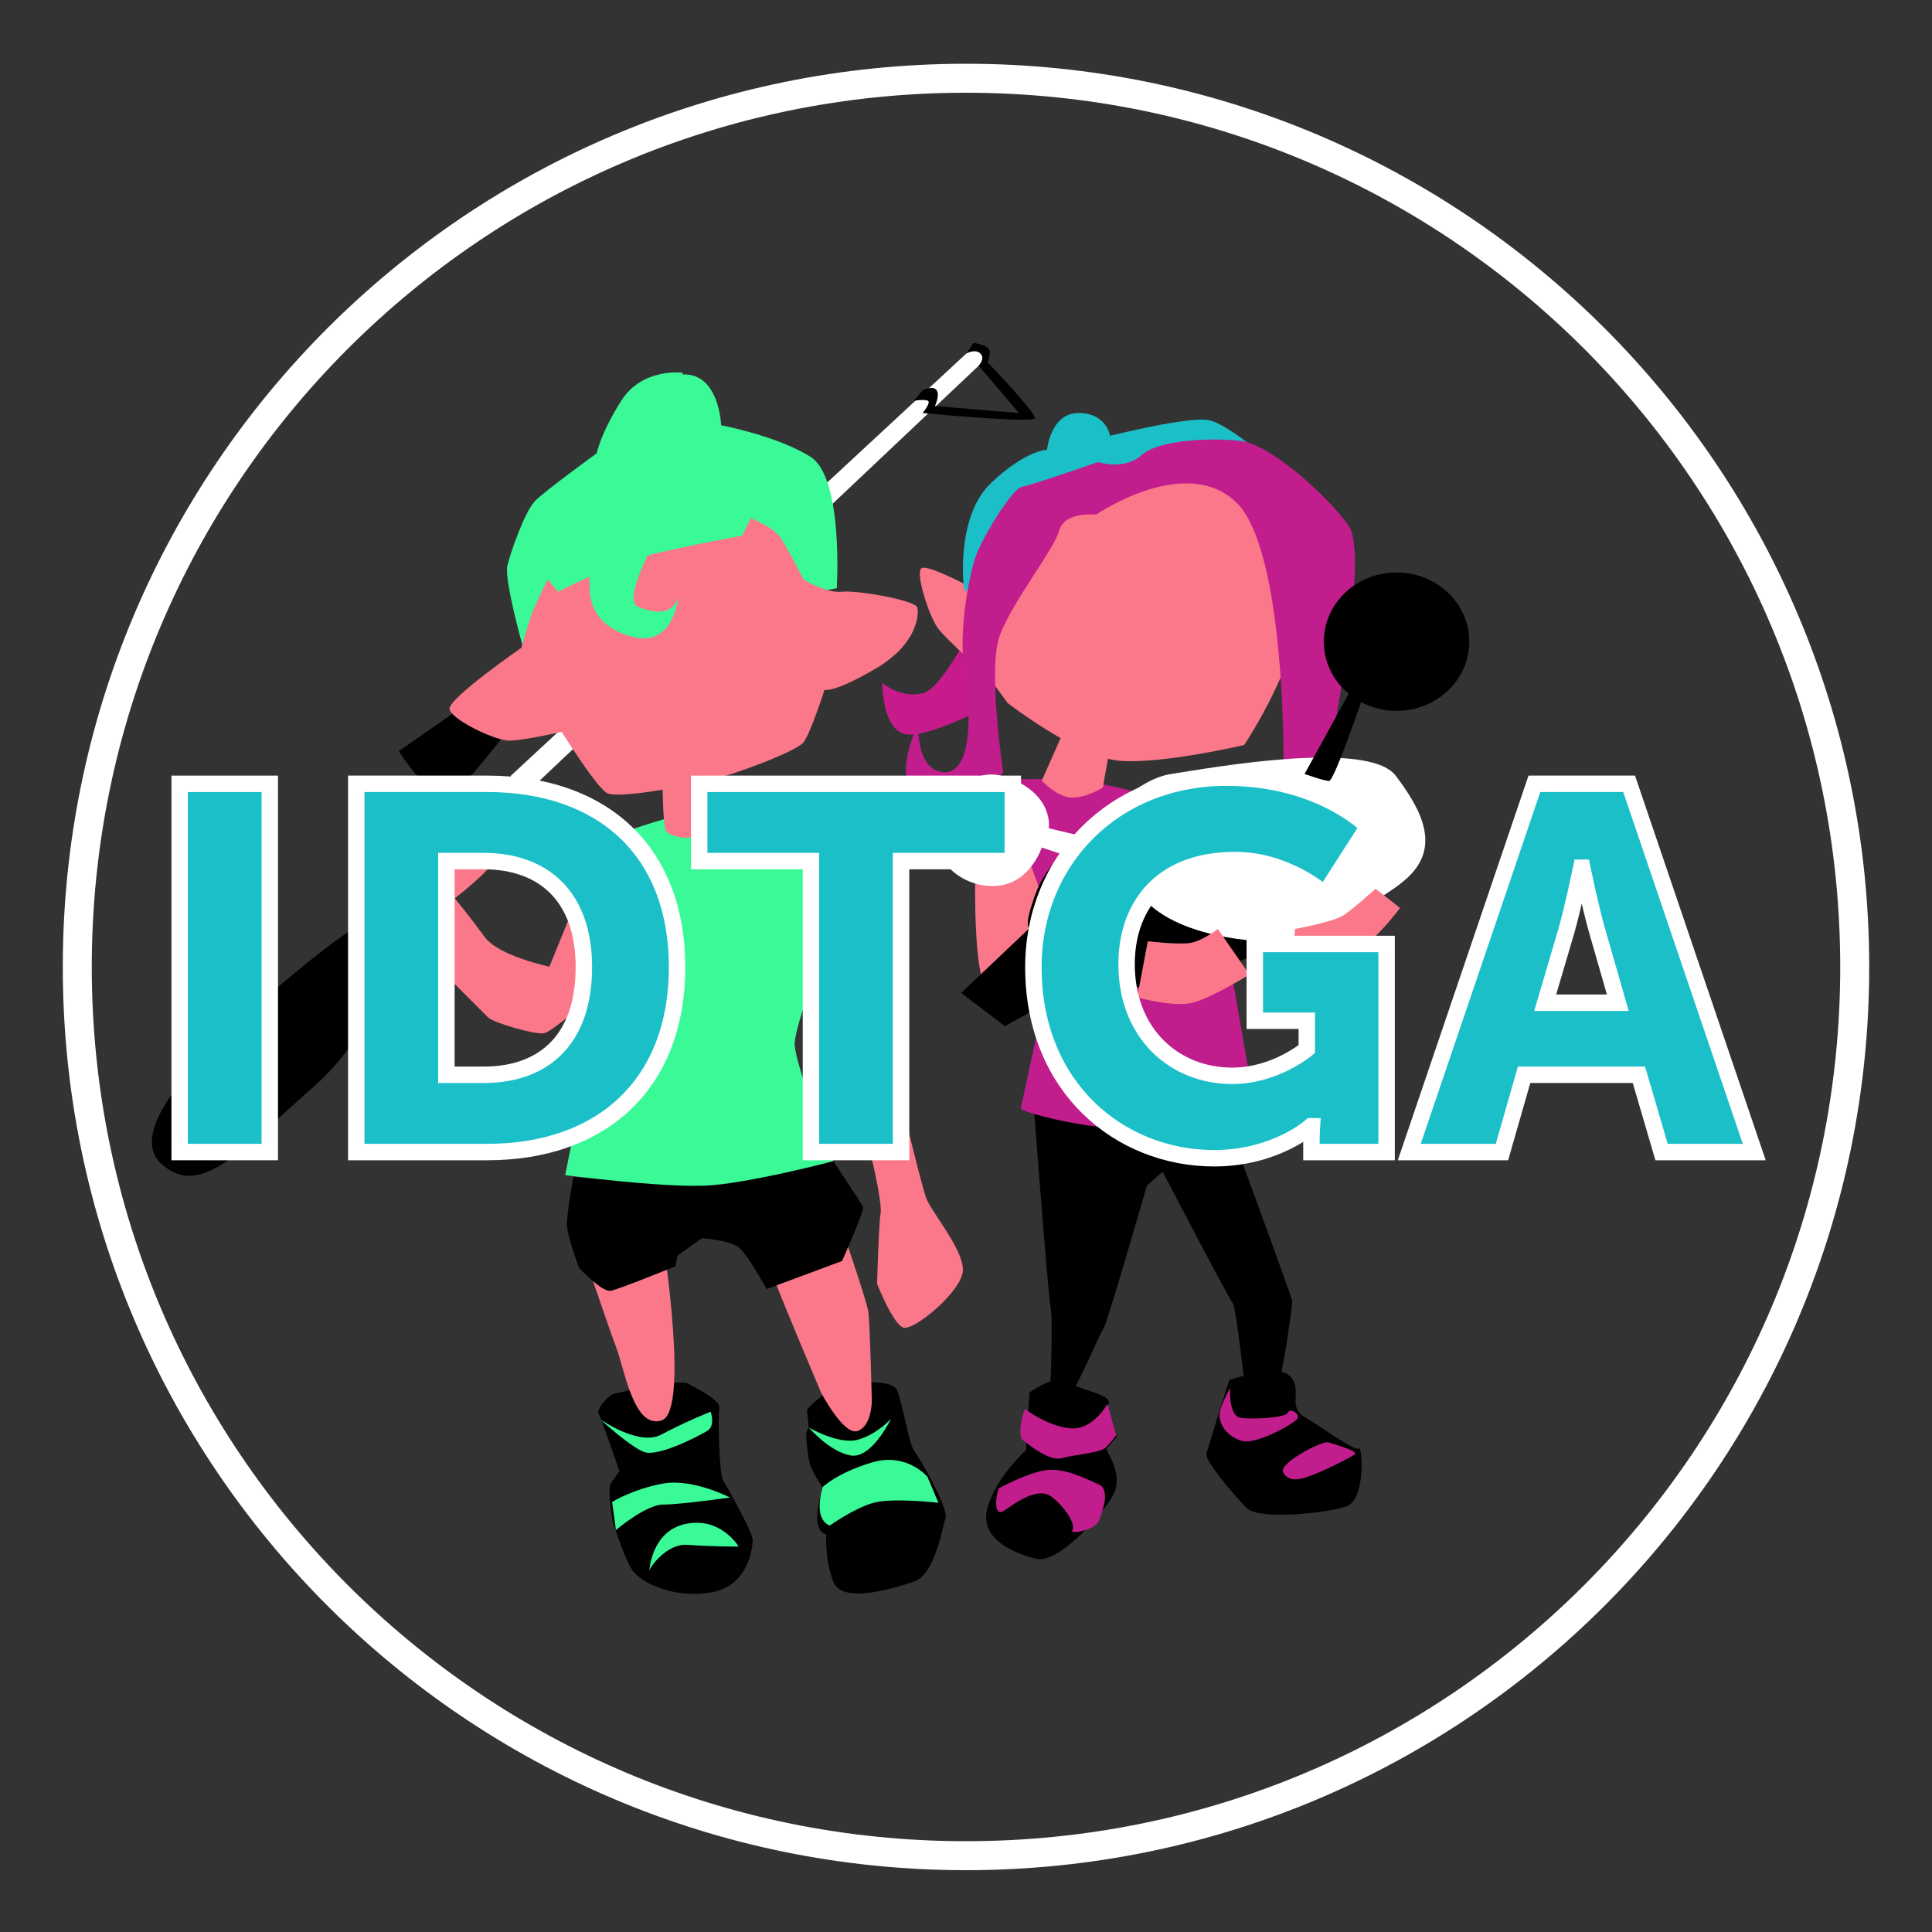 <?xml version="1.0" encoding="utf-8"?>
<svg width="1000px" height="1000px" viewbox="0 0 1000 1000" version="1.1" xmlns:xlink="http://www.w3.org/1999/xlink" xmlns="http://www.w3.org/2000/svg">
  <rect width="100%" height="100%" fill="#333333" stroke="none"/>
  <path d="M0 0L1000 0L1000 1000L0 1000L0 0L0 0L0 0L0 0L0 0Z" id="bg" fill="none" fill-rule="evenodd" stroke="none" />
  <g id="Octos" transform="translate(78 78.5)">
    <path d="M0 0L844 0L844 844L0 844L0 0L0 0L0 0L0 0L0 0Z" id="Rectangle" fill="none" fill-rule="evenodd" stroke="none" />
    <g id="Pink-Octo" transform="translate(378.689 135.274)">
      <path d="M0 16.324C0 16.324 7.708 118.345 9.068 125.147C10.428 131.948 9.068 163.235 9.068 163.235C9.068 163.235 7.255 177.745 12.696 178.652C18.136 179.558 34.461 138.75 36.274 136.936C38.087 135.122 58.945 62.574 58.945 62.574L67.107 55.319C67.107 55.319 101.568 121.519 103.381 123.334C105.194 125.147 110.636 175.024 110.636 175.024C110.636 175.024 112.449 183.186 119.704 183.186C126.959 183.186 134.214 124.24 134.214 122.426C134.214 120.612 89.778 0 89.778 0L0 16.324L0 16.324L0 16.324L0 16.324L0 16.324L0 16.324L0 16.324L0 16.324L0 16.324L0 16.324L0 16.324L0 16.324L0 16.324L0 16.324L0 16.324L0 16.324L0 16.324L0 16.324L0 16.324L0 16.324L0 16.324L0 16.324L0 16.324L0 16.324L0 16.324Z" transform="translate(77.99 337.352)" id="Shape#21" fill="#000000" fill-rule="evenodd" stroke="none" />
      <path d="M22.451 6.622C22.451 6.622 36.054 -3.353 42.401 1.183C48.749 5.716 65.98 7.53 63.258 12.971C60.537 18.412 67.792 29.294 67.792 29.294C67.792 29.294 63.258 34.735 62.352 35.643C61.444 36.549 71.419 48.338 65.98 59.221C60.538 70.103 36.959 95.495 26.078 92.775C15.196 90.054 -3.849 82.799 0.686 66.477C5.22 50.152 20.636 36.549 20.636 36.549L22.451 6.622L22.451 6.622L22.451 6.622L22.451 6.622L22.451 6.622L22.451 6.622L22.451 6.622L22.451 6.622L22.451 6.622L22.451 6.622L22.451 6.622L22.451 6.622L22.451 6.622L22.451 6.622L22.451 6.622L22.451 6.622L22.451 6.622L22.451 6.622L22.451 6.622L22.451 6.622L22.451 6.622L22.451 6.622L22.451 6.622L22.451 6.622L22.451 6.622Z" transform="translate(53.726 500.313)" id="Shape#22" fill="#000000" fill-rule="evenodd" stroke="none" />
      <path d="M11.828 4.626C11.828 4.626 37.219 -4.442 43.567 2.813C49.916 10.068 41.753 18.229 50.822 23.67C59.89 29.111 77.121 41.808 78.934 39.993C80.747 38.18 82.562 66.293 72.586 69.92C62.61 73.548 27.242 77.175 20.895 70.827C14.547 64.478 -0.87 46.342 0.038 42.714C0.944 39.087 11.828 4.626 11.828 4.626" transform="translate(167.732 495.961)" id="Shape#23" fill="#000000" fill-rule="evenodd" stroke="none" />
      <path d="M0 42.623C0 43.53 0 65.294 10.882 68.922C21.765 72.549 55.319 54.412 55.319 54.412L53.506 0C53.506 0 32.648 45.343 20.859 48.064C9.069 50.785 0 42.623 0 42.623" transform="translate(0 97.034)" id="Shape#24" fill="#C71B8B" fill-rule="evenodd" stroke="none" />
      <path d="M0 103.382C0 105.195 43.529 116.986 62.574 112.45C81.618 107.916 118.799 88.872 118.799 88.872L103.383 0L21.765 2.721L0 103.382L0 103.382L0 103.382L0 103.382L0 103.382L0 103.382L0 103.382L0 103.382L0 103.382L0 103.382L0 103.382L0 103.382L0 103.382L0 103.382L0 103.382L0 103.382L0 103.382L0 103.382L0 103.382L0 103.382L0 103.382L0 103.382L0 103.382L0 103.382L0 103.382Z" transform="translate(71.642 256.642)" id="Shape#25" fill="#C11D8D" fill-rule="evenodd" stroke="none" />
      <path d="M1.721 0.461L39.806 0L104.374 14.59L82.89 112.845L0 83.105L1.721 0.461L1.721 0.461L1.721 0.461L1.721 0.461L1.721 0.461L1.721 0.461L1.721 0.461L1.721 0.461L1.721 0.461L1.721 0.461L1.721 0.461L1.721 0.461L1.721 0.461L1.721 0.461L1.721 0.461L1.721 0.461L1.721 0.461L1.721 0.461L1.721 0.461L1.721 0.461L1.721 0.461L1.721 0.461L1.721 0.461L1.721 0.461Z" transform="translate(61.531 189.227)" id="Polygon" fill="#C11D8D" fill-rule="evenodd" stroke="none" />
      <path d="M45.419 119.275C45.419 119.275 81.693 147.388 103.458 149.201C125.223 151.015 167.845 141.04 167.845 141.04C167.845 141.04 229.058 50.807 179.181 19.974C129.304 -10.859 90.762 3.197 90.762 3.197C90.762 3.197 44.512 24.962 36.351 34.937C28.189 44.912 26.375 59.422 26.375 59.422C26.375 59.422 4.61 47.633 0.982 49.447C-2.645 51.26 4.61 73.932 9.144 80.28C13.678 86.628 35.443 105.672 35.443 105.672L45.419 119.275L45.419 119.275L45.419 119.275L45.419 119.275L45.419 119.275L45.419 119.275L45.419 119.275L45.419 119.275L45.419 119.275L45.419 119.275L45.419 119.275L45.419 119.275L45.419 119.275L45.419 119.275L45.419 119.275L45.419 119.275L45.419 119.275L45.419 119.275L45.419 119.275L45.419 119.275L45.419 119.275L45.419 119.275L45.419 119.275L45.419 119.275L45.419 119.275Z" transform="translate(19.422 30.811)" id="Shape#26" fill="#FB788A" fill-rule="evenodd" stroke="none" />
      <path d="M13.604 0L0 30.71C0 30.71 7.256 38.584 14.511 39.372C21.766 40.159 31.741 34.647 31.741 33.86C31.741 33.072 37.182 3.15 37.182 3.15L13.604 0L13.604 0L13.604 0L13.604 0L13.604 0L13.604 0L13.604 0L13.604 0L13.604 0L13.604 0L13.604 0L13.604 0L13.604 0L13.604 0L13.604 0L13.604 0L13.604 0L13.604 0L13.604 0L13.604 0L13.604 0L13.604 0L13.604 0L13.604 0L13.604 0Z" transform="translate(82.523 159.608)" id="Shape#27" fill="#FB788A" fill-rule="evenodd" stroke="none" />
      <path d="M0.036 18.137C0.036 18.137 -0.87 66.201 6.385 74.362C13.64 82.524 44.473 51.691 44.473 51.691L25.429 0L0.036 16.324L0.036 18.137L0.036 18.137L0.036 18.137L0.036 18.137L0.036 18.137L0.036 18.137L0.036 18.137L0.036 18.137L0.036 18.137L0.036 18.137L0.036 18.137L0.036 18.137L0.036 18.137L0.036 18.137L0.036 18.137L0.036 18.137L0.036 18.137L0.036 18.137L0.036 18.137L0.036 18.137L0.036 18.137L0.036 18.137L0.036 18.137L0.036 18.137L0.036 18.137Z" transform="translate(48.027 224.902)" id="Shape#28" fill="#FB788A" fill-rule="evenodd" stroke="none" />
      <path d="M0.906 92.5C0 89.779 -3.628 53.505 14.51 36.274C32.647 19.044 43.53 19.044 43.53 19.044C43.53 19.044 45.343 0 59.853 0C74.363 0 76.176 11.789 76.176 11.789C76.176 11.789 116.078 1.814 126.96 3.627C137.843 5.441 165.049 29.926 165.049 29.926C165.049 29.926 89.779 26.299 66.2 39.902C42.622 53.505 0.906 92.5 0.906 92.5" transform="translate(41.716 0)" id="Shape#29" fill="#1BBFC8" fill-rule="evenodd" stroke="none" />
      <path d="M98.441 38.873C98.441 38.873 144.691 7.133 170.99 32.525C197.289 57.917 195.475 173.088 195.475 173.088C195.475 173.088 195.475 193.946 212.705 189.412C229.935 184.877 239.003 173.088 239.003 173.088C239.003 173.088 218.147 175.809 218.147 170.368C218.147 164.926 240.818 60.638 229.029 44.314C217.24 27.991 188.22 2.599 173.711 0.785C159.202 -1.029 131.088 -0.122 122.021 8.04C112.952 16.201 99.35 11.667 99.35 11.667C99.35 11.667 65.795 23.456 60.355 24.363C54.913 25.27 40.403 49.755 36.776 58.824C33.148 67.893 26.8 98.726 30.427 120.49C34.056 142.255 34.056 173.088 19.545 172.181C5.035 171.274 6.849 147.696 5.941 148.603C5.035 149.51 -9.475 181.25 10.476 189.412C30.426 197.573 50.377 172.181 50.377 172.181C50.377 172.181 42.216 118.677 48.564 101.446C54.912 84.216 76.676 57.01 79.397 47.035C82.117 37.059 98.441 38.873 98.441 38.873" transform="translate(12.196 13.726)" id="Shape#30" fill="#C11D8D" fill-rule="evenodd" stroke="none" />
      <path d="M1.44 9.587C-0.417 13.925 -1.324 24.807 4.118 21.18C9.558 17.552 21.347 8.484 28.602 13.925C35.857 19.365 41.298 28.435 39.485 31.154C37.671 33.875 51.274 31.154 53.087 26.62C54.902 22.086 59.437 10.297 53.087 7.576C46.74 4.855 34.951 -1.492 24.976 0.321C15.001 2.134 1.44 9.587 1.44 9.587" transform="translate(58.91 546.97)" id="Shape#31" fill="#C11D8D" fill-rule="evenodd" stroke="none" />
      <path d="M2.487 2.721C1.58 3.628 -2.047 16.325 1.58 19.045C5.208 21.765 15.184 29.927 21.531 28.113C27.88 26.3 41.482 25.392 44.203 22.672C46.924 19.952 49.644 16.324 49.644 16.324L45.109 0C45.109 0 37.854 13.604 26.065 12.696C14.276 11.791 2.487 2.721 2.487 2.721" transform="translate(71.422 512.829)" id="Shape#32" fill="#C11D8D" fill-rule="evenodd" stroke="none" />
      <path d="M5.531 0C5.531 0 4.625 14.51 10.972 15.416C17.32 16.323 34.55 15.416 35.457 12.696C36.363 9.975 42.712 13.603 39.991 16.323C37.27 19.044 18.226 29.926 10.971 27.206C3.716 24.485 0.995 19.951 0.088 15.416C-0.817 10.882 5.531 0 5.531 0" transform="translate(174.481 504.668)" id="Shape#33" fill="#C11D8D" fill-rule="evenodd" stroke="none" />
      <path d="M0 14.568C0.907 9.127 20.856 -0.848 23.578 0.058C26.299 0.965 39.901 4.592 37.182 6.407C34.461 8.22 15.417 18.196 8.162 19.102C0.907 20.01 0 14.568 0 14.568" transform="translate(207.218 532.722)" id="Shape#34" fill="#C11D8D" fill-rule="evenodd" stroke="none" />
      <path d="M70.749 51.997L54.426 46.556C54.426 46.556 48.078 66.507 29.033 66.507C9.989 66.507 -5.427 49.277 1.828 34.767C9.083 20.257 17.244 2.12 39.01 11.188C60.774 20.257 58.053 36.58 58.053 36.58L77.098 41.115L87.073 31.139C87.073 31.139 103.396 11.188 121.534 8.468C139.672 5.747 223.102 -9.67 237.612 9.374C252.122 28.418 260.284 46.556 243.961 61.972C227.637 77.389 182.294 95.526 182.294 95.526C182.294 95.526 109.745 111.851 98.864 96.433C87.979 81.017 70.749 51.997 70.749 51.997" transform="translate(28.099 178.346)" id="Shape#35" fill="#FFFFFF" fill-rule="evenodd" stroke="none" />
      <path d="M0 89.779L22.672 107.009L64.388 83.431C64.388 83.431 100.662 90.686 116.078 84.337C131.495 77.989 169.583 63.48 169.583 63.48C169.583 63.48 121.52 65.294 97.941 44.436C74.362 23.578 72.548 0 72.548 0C72.548 0 46.249 18.137 38.994 37.181C31.739 56.225 35.367 56.225 35.367 56.225L0 89.779L0 89.779L0 89.779L0 89.779L0 89.779L0 89.779L0 89.779L0 89.779L0 89.779L0 89.779L0 89.779L0 89.779L0 89.779L0 89.779L0 89.779L0 89.779L0 89.779L0 89.779L0 89.779L0 89.779L0 89.779L0 89.779L0 89.779L0 89.779L0 89.779Z" transform="translate(40.809 210.392)" id="Shape#36" fill="#000000" fill-rule="evenodd" stroke="none" />
      <path d="M0 44.437C0 44.437 9.976 48.064 12.695 48.064C15.416 48.064 30.833 2.721 30.833 2.721L24.485 0L0 44.437L0 44.437L0 44.437L0 44.437L0 44.437L0 44.437L0 44.437L0 44.437L0 44.437L0 44.437L0 44.437L0 44.437L0 44.437L0 44.437L0 44.437L0 44.437L0 44.437L0 44.437L0 44.437L0 44.437L0 44.437L0 44.437L0 44.437L0 44.437L0 44.437Z" transform="translate(218.554 142.377)" id="Shape#37" fill="#000000" fill-rule="evenodd" stroke="none" />
      <path d="M0 35.821C0 16.038 16.85 0 37.635 0C58.419 0 75.27 16.038 75.27 35.821C75.27 55.604 58.419 71.642 37.635 71.642C16.85 71.641 0 55.604 0 35.821" transform="translate(228.529 82.525)" id="Shape#38" fill="#000000" fill-rule="evenodd" stroke="none" />
      <path d="M5.441 6.348L0 35.367C0 35.367 19.044 40.808 29.02 38.088C38.996 35.368 58.04 23.578 58.04 23.578L41.717 0C41.717 0 33.555 6.348 27.207 7.255C20.857 8.161 5.441 6.348 5.441 6.348" transform="translate(131.949 267.071)" id="Shape#39" fill="#FB788A" fill-rule="evenodd" stroke="none" />
      <path d="M0.906 20.858L0 38.996C0 38.996 28.112 35.368 36.274 29.927C44.435 24.485 55.318 9.976 55.318 9.976L42.622 0C42.622 0 31.74 9.976 26.299 13.603C20.858 17.231 0.906 20.858 0.906 20.858" transform="translate(212.659 246.213)" id="Shape#40" fill="#FB788A" fill-rule="evenodd" stroke="none" />
    </g>
    <g id="Green-Octo" transform="translate(0.6 99)">
      <path d="M0.376 14.343C1.283 12.529 13.072 1.647 20.327 0.739C27.582 -0.166 43.905 -1.073 46.626 3.461C49.347 7.995 52.974 31.573 55.695 35.201C58.415 38.829 73.832 65.128 72.019 70.568C70.205 76.009 66.578 99.588 55.695 103.215C44.813 106.842 18.513 115.004 13.979 103.215C9.445 91.426 10.352 78.73 10.352 78.73C10.352 78.73 6.724 78.73 5.817 72.382C4.911 66.033 8.538 54.244 8.538 54.244C8.538 54.244 2.19 46.083 1.283 39.734C0.376 33.386 -0.531 27.038 0.376 25.224L1.283 23.411L0.376 14.343L0.376 14.343L0.376 14.343L0.376 14.343L0.376 14.343L0.376 14.343L0.376 14.343L0.376 14.343L0.376 14.343L0.376 14.343L0.376 14.343L0.376 14.343L0.376 14.343L0.376 14.343L0.376 14.343L0.376 14.343L0.376 14.343L0.376 14.343L0.376 14.343L0.376 14.343L0.376 14.343L0.376 14.343L0.376 14.343L0.376 14.343L0.376 14.343Z" transform="translate(338.719 537.935)" id="Shape" fill="#000000" fill-rule="evenodd" stroke="none" />
      <path d="M7.427 5.996C7.427 5.996 40.981 -2.166 46.422 0.555C51.863 3.276 63.652 9.624 62.745 13.251C61.839 16.879 62.745 47.712 64.559 50.433C66.373 53.154 79.976 77.638 79.976 81.266C79.976 84.893 78.162 104.844 59.118 108.472C40.074 112.099 21.937 103.938 17.402 96.683C12.868 89.428 7.427 71.29 7.427 71.29C7.427 71.29 4.706 54.967 6.52 52.246C8.334 49.525 11.054 45.898 11.054 45.898C11.054 45.898 1.079 16.878 0.172 15.971C-0.735 15.065 1.986 9.624 7.427 5.996" transform="translate(231.006 538.12)" id="Shape#1" fill="#000000" fill-rule="evenodd" stroke="none" />
      <path d="M185.835 0L180.394 21.765L121.448 82.524C121.448 82.524 123.262 126.053 84.267 160.514C45.272 194.975 25.321 218.553 5.37 201.323C-14.581 184.093 26.228 145.097 43.458 128.774C60.689 112.451 99.683 79.804 108.752 77.083C117.82 74.362 117.82 68.921 117.82 68.921L185.835 0L185.835 0L185.835 0L185.835 0L185.835 0L185.835 0L185.835 0L185.835 0L185.835 0L185.835 0L185.835 0L185.835 0L185.835 0L185.835 0L185.835 0L185.835 0L185.835 0L185.835 0L185.835 0L185.835 0L185.835 0L185.835 0L185.835 0L185.835 0L185.835 0Z" transform="translate(0 223.995)" id="Shape#2" fill="#000000" fill-rule="evenodd" stroke="none" />
      <path d="M0 35.367C0 35.367 18.137 63.48 26.299 58.946C34.461 54.411 67.108 10.882 67.108 10.882L50.784 0L0 35.367L0 35.367L0 35.367L0 35.367L0 35.367L0 35.367L0 35.367L0 35.367L0 35.367L0 35.367L0 35.367L0 35.367L0 35.367L0 35.367L0 35.367L0 35.367L0 35.367L0 35.367L0 35.367L0 35.367L0 35.367L0 35.367L0 35.367L0 35.367L0 35.367Z" transform="translate(127.796 175.931)" id="Shape#3" fill="#000000" fill-rule="evenodd" stroke="none" />
      <path d="M5.441 219.762L241.225 1.209C241.225 1.209 245.759 -1.512 248.48 1.209C251.201 3.929 247.573 7.556 247.573 7.556L0 241.527L5.441 219.762" transform="translate(180.394 4.233)" id="Shape#4" fill="#FFFFFF" fill-rule="evenodd" stroke="none" />
      <path d="M17.23 67.282L44.436 176.105C44.436 176.105 48.97 196.056 48.063 200.59C47.157 205.124 46.25 236.864 46.25 236.864C46.25 236.864 54.412 257.721 59.853 259.535C65.294 261.349 90.686 240.491 90.686 229.609C90.686 218.726 74.363 199.682 71.642 192.427C68.921 185.172 49.877 108.089 48.97 93.579C48.063 79.069 48.97 58.211 46.25 48.236C43.529 38.26 30.833 14.682 18.137 6.52C5.441 -1.641 0 0.172 0 0.172L17.23 67.282" transform="translate(329.119 250.119)" id="Shape#5" fill="#FB788A" fill-rule="evenodd" stroke="none" />
      <path d="M107.929 27.227L82.537 89.801C82.537 89.801 56.238 84.36 48.983 74.384C41.728 64.408 33.566 54.433 33.566 54.433C33.566 54.433 53.517 39.016 54.424 33.575C55.331 28.134 55.331 -0.886 52.61 0.021C49.89 0.928 -0.894 31.761 0.012 38.109C0.919 44.457 7.267 66.222 7.267 66.222L4.547 69.85L50.797 116.1C53.517 118.821 75.282 125.168 79.816 124.261C84.35 123.355 111.556 99.776 111.556 99.776L107.929 27.227" transform="translate(123.249 233.042)" id="Shape#6" fill="#FB788A" fill-rule="evenodd" stroke="none" />
      <path d="M0.024 27.206C-0.883 27.206 24.509 87.059 24.509 87.059C24.509 87.059 36.298 109.731 43.553 107.01C50.808 104.289 50.808 91.594 50.808 91.594C50.808 91.594 49.901 51.692 48.994 45.344C48.087 38.995 34.484 0 34.484 0L0.024 27.206L0.024 27.206L0.024 27.206L0.024 27.206L0.024 27.206L0.024 27.206L0.024 27.206L0.024 27.206L0.024 27.206L0.024 27.206L0.024 27.206L0.024 27.206L0.024 27.206L0.024 27.206L0.024 27.206L0.024 27.206L0.024 27.206L0.024 27.206L0.024 27.206L0.024 27.206L0.024 27.206L0.024 27.206L0.024 27.206L0.024 27.206L0.024 27.206Z" transform="translate(321.841 456.15)" id="Shape#7" fill="#FB788A" fill-rule="evenodd" stroke="none" />
      <path d="M0 9.976C0.907 10.883 10.882 41.716 15.417 53.505C19.951 65.294 24.485 96.128 38.995 91.593C53.505 87.059 39.902 0 39.902 0L0 9.976L0 9.976L0 9.976L0 9.976L0 9.976L0 9.976L0 9.976L0 9.976L0 9.976L0 9.976L0 9.976L0 9.976L0 9.976L0 9.976L0 9.976L0 9.976L0 9.976L0 9.976L0 9.976L0 9.976L0 9.976L0 9.976L0 9.976L0 9.976L0 9.976Z" transform="translate(224.83 466.126)" id="Shape#8" fill="#FB788A" fill-rule="evenodd" stroke="none" />
      <path d="M6.348 55.318C6.348 55.318 18.137 68.014 22.671 67.107C27.206 66.201 56.225 54.411 56.225 54.411L57.132 48.971L69.828 39.902C69.828 39.902 85.245 40.809 89.779 45.343C94.313 49.877 103.382 66.201 103.382 66.201L142.377 51.691C142.377 51.691 154.166 25.391 153.259 23.578C152.352 21.765 137.843 0 137.843 0C137.843 0 84.338 13.603 70.735 12.696C57.132 11.789 3.316 8.256 3.316 8.256C3.316 8.256 0 26.299 0 32.647C3.05176e-05 38.995 6.348 55.318 6.348 55.318" transform="translate(214.854 423.504)" id="Shape#9" fill="#000000" fill-rule="evenodd" stroke="none" />
      <path d="M4.534 24.485C4.534 24.485 9.975 21.764 11.789 24.485C13.603 27.206 10.883 32.647 10.883 32.647L54.412 36.274L33.554 11.789C33.554 11.789 37.181 8.161 34.461 5.441C31.74 2.72 27.206 5.441 27.206 5.441L30.834 0C30.834 0 38.089 0.906 38.995 3.627C39.902 6.348 38.089 9.975 38.089 9.975C38.089 9.975 63.481 36.274 62.573 38.995C61.667 41.715 4.534 36.274 4.534 36.274C4.534 36.274 9.069 30.833 7.255 29.926C5.442 29.019 0 29.926 0 29.926L4.534 24.485L4.534 24.485L4.534 24.485L4.534 24.485L4.534 24.485L4.534 24.485L4.534 24.485L4.534 24.485L4.534 24.485L4.534 24.485L4.534 24.485L4.534 24.485L4.534 24.485L4.534 24.485L4.534 24.485L4.534 24.485L4.534 24.485L4.534 24.485L4.534 24.485L4.534 24.485L4.534 24.485L4.534 24.485L4.534 24.485L4.534 24.485L4.534 24.485Z" transform="translate(394.412 0)" id="Shape#10" fill="#000000" fill-rule="evenodd" stroke="none" />
      <path d="M90.906 0.157C90.906 0.157 70.049 -2.563 59.166 14.667C48.283 31.897 46.469 41.873 46.469 41.873C46.469 41.873 20.172 60.917 14.73 66.358C9.289 71.799 2.033 92.657 0.22 99.912C-1.594 107.167 8.382 142.534 8.382 142.534L170.71 111.7C170.71 111.7 174.337 54.568 157.107 43.685C139.876 32.803 110.857 27.362 110.857 27.362C110.857 27.362 109.95 0.156 90.906 1.063" transform="translate(183.801 15.26)" id="Shape#11" fill="#3AFA97" fill-rule="evenodd" stroke="none" />
      <path d="M0 190.704C0 190.704 48.97 197.052 71.642 196.145C94.313 195.238 138.75 183.449 138.75 183.449C138.75 183.449 117.892 131.758 118.799 121.782C119.706 111.808 133.309 74.626 133.309 74.626C133.309 74.626 124.24 49.234 124.24 35.631L124.24 6.611C124.24 6.611 98.848 -1.55 79.804 0.263C60.76 2.077 19.044 15.68 17.23 20.214C15.417 24.748 20.858 119.969 20.858 119.969C20.858 119.969 11.789 139.92 9.976 144.454C8.162 148.988 0 190.704 0 190.704" transform="translate(213.947 240.055)" id="Shape#12" fill="#3AFA97" fill-rule="evenodd" stroke="none" />
      <path d="M5.246 33.986C5.246 33.986 17.942 24.918 27.917 22.197C37.893 19.476 61.471 22.197 61.471 22.197L55.827 8.785C55.827 8.785 45.147 -4.102 27.011 1.34C8.873 6.78 1.619 14.035 1.619 14.035C1.619 14.035 -3.822 30.358 5.246 33.986" transform="translate(345.637 578.145)" id="Shape#13" fill="#3AFA97" fill-rule="evenodd" stroke="none" />
      <path d="M0 4.534C0 4.534 15.417 13.602 25.392 10.882C35.367 8.162 42.622 0 42.622 0C42.622 0 32.647 20.857 21.765 19.044C10.882 17.23 0 4.534 0 4.534" transform="translate(340.001 556.813)" id="Shape#14" fill="#3AFA97" fill-rule="evenodd" stroke="none" />
      <path d="M0 10.014L1.966 24.568C1.966 24.568 17.432 11.352 26.501 11.352C35.569 11.352 60.961 7.725 60.961 7.725C60.961 7.725 41.917 -2.251 26.501 0.47C11.084 3.191 0 10.014 0 10.014" transform="translate(238.231 589.896)" id="Shape#15" fill="#3AFA97" fill-rule="evenodd" stroke="none" />
      <path d="M0 3.851C0 3.851 20.098 18.137 31.888 11.788C43.677 5.441 57.28 0 57.28 0C57.28 0 60 7.255 55.466 9.976C50.932 12.697 30.074 23.58 22.819 20.859C15.564 18.138 0 3.851 0 3.851" transform="translate(231.937 553.185)" id="Shape#16" fill="#3AFA97" fill-rule="evenodd" stroke="none" />
      <path d="M0 25.039C0 23.227 9.068 10.529 19.951 11.435C30.833 12.342 46.25 12.342 46.25 12.342C46.25 12.342 37.181 -3.074 19.044 0.553C0.907 4.182 0 25.039 0 25.039" transform="translate(257.477 610.67)" id="Shape#17" fill="#3AFA97" fill-rule="evenodd" stroke="none" />
      <path d="M155.996 0C155.996 0 166.878 4.534 170.506 9.069C174.133 13.603 183.202 31.74 183.202 31.74C183.202 31.74 194.991 38.995 203.153 38.088C211.315 37.181 241.241 42.623 242.149 46.25C243.055 49.877 242.149 65.294 220.383 77.99C198.619 90.686 194.084 88.873 194.084 88.873C194.084 88.873 186.829 111.544 183.202 116.078C179.575 120.612 148.741 132.402 133.325 136.029C117.908 139.657 87.075 145.098 81.634 142.377C76.192 139.657 58.055 110.637 58.055 110.637C58.055 110.637 38.104 115.171 30.85 115.171C23.595 115.171 0.923 104.289 0.016 98.848C-0.891 93.407 37.198 67.108 37.198 67.108C37.198 67.108 40.825 53.505 43.545 47.157C46.266 40.809 50.8 31.74 50.8 31.74L56.242 38.088C56.242 38.088 82.54 24.485 99.771 19.951C117.001 15.417 151.462 9.069 151.462 9.069L155.996 0L155.996 0L155.996 0L155.996 0L155.996 0L155.996 0L155.996 0L155.996 0L155.996 0L155.996 0L155.996 0L155.996 0L155.996 0L155.996 0L155.996 0L155.996 0L155.996 0L155.996 0L155.996 0L155.996 0L155.996 0L155.996 0L155.996 0L155.996 0L155.996 0Z" transform="translate(154.079 90.686)" id="Shape#18" fill="#FB788A" fill-rule="evenodd" stroke="none" />
      <path d="M0 6.348C0 8.162 0 35.368 1.814 38.088C3.627 40.809 13.603 43.53 19.951 39.902C26.299 36.275 29.02 31.74 29.02 31.74L21.765 0L0 6.348L0 6.348L0 6.348L0 6.348L0 6.348L0 6.348L0 6.348L0 6.348L0 6.348L0 6.348L0 6.348L0 6.348L0 6.348L0 6.348L0 6.348L0 6.348L0 6.348L0 6.348L0 6.348L0 6.348L0 6.348L0 6.348L0 6.348L0 6.348L0 6.348Z" transform="translate(264.278 214.472)" id="Shape#19" fill="#FB788A" fill-rule="evenodd" stroke="none" />
      <path d="M45.967 57.173C45.967 57.173 44.153 84.508 21.482 78.03C8.785 74.403 2.438 67.148 0.624 58.08C-1.19 49.011 1.53 18.178 1.53 16.364C1.53 14.55 46.874 0.041 46.874 0.041C52.315 -1.773 13.356 57.577 25.109 62.614C44.153 70.776 45.967 57.173 45.967 57.173" transform="translate(226.474 73.869)" id="Shape#20" fill="#3AFA97" fill-rule="evenodd" stroke="none" />
    </g>
  </g>
  <g id="Text" transform="translate(93 402.5)">
    <g id="Fill">
      <path d="M0 0L46.642 0L46.642 190.596L0 190.596L0 0L0 0L0 0L0 0L0 0L0 0L0 0L0 0L0 0L0 0L0 0L0 0L0 0L0 0L0 0L0 0L0 0L0 0L0 0L0 0L0 0L0 0L0 0L0 0L0 0Z" transform="translate(0 3.199)" id="Shape#41" fill="#1BBFC8" fill-rule="evenodd" stroke="none" />
      <path d="M0 0L67.697 0C127.666 0 166.045 34.921 166.045 94.898C166.045 154.876 127.665 190.596 67.697 190.596L3.05176e-05 190.596L3.05176e-05 0L0 0L0 0L0 0L0 0L0 0L0 0L0 0L0 0L0 0L0 0L0 0L0 0L0 0L0 0L0 0L0 0L0 0L0 0L0 0L0 0L0 0L0 0L0 0L0 0ZM65.832 150.611C98.081 150.611 117.804 131.417 117.804 94.898C117.804 58.645 97.281 39.985 65.832 39.985L46.643 39.985L46.643 150.611L65.832 150.611L65.832 150.611L65.832 150.611L65.832 150.611L65.832 150.611L65.832 150.611L65.832 150.611L65.832 150.611L65.832 150.611L65.832 150.611L65.832 150.611L65.832 150.611L65.832 150.611L65.832 150.611L65.832 150.611L65.832 150.611L65.832 150.611L65.832 150.611L65.832 150.611L65.832 150.611L65.832 150.611L65.832 150.611L65.832 150.611L65.832 150.611L65.832 150.611Z" transform="translate(91.412 3.199)" id="Shape#42" fill="#1BBFC8" fill-rule="evenodd" stroke="none" />
      <path d="M57.836 39.986L0 39.986L0 0L162.313 0L162.313 39.986L104.478 39.986L104.478 190.596L57.836 190.596L57.836 39.986L57.836 39.986L57.836 39.986L57.836 39.986L57.836 39.986L57.836 39.986L57.836 39.986L57.836 39.986L57.836 39.986L57.836 39.986L57.836 39.986L57.836 39.986L57.836 39.986L57.836 39.986L57.836 39.986L57.836 39.986L57.836 39.986L57.836 39.986L57.836 39.986L57.836 39.986L57.836 39.986L57.836 39.986L57.836 39.986L57.836 39.986L57.836 39.986Z" transform="translate(268.908 3.199)" id="Shape#43" fill="#1BBFC8" fill-rule="evenodd" stroke="none" />
      <path d="M99.946 0C148.72 0 173.24 25.324 173.24 25.324L150.851 60.245C150.851 60.245 131.396 42.651 104.477 42.651C64.498 42.651 48.239 68.242 48.239 96.498C48.239 132.751 73.293 154.343 102.877 154.343C125.265 154.343 141.523 140.482 141.523 140.482L141.523 125.821L114.604 125.821L114.604 86.103L182.834 86.103L182.834 193.796L143.923 193.796L143.923 188.465C143.923 184.466 144.19 180.467 144.19 180.467L143.656 180.467C143.656 180.467 125.266 196.995 93.55 196.995C44.775 196.995 0 160.476 0 98.098C-0.001 42.651 41.843 0 99.946 0L99.946 0L99.946 0L99.946 0L99.946 0L99.946 0L99.946 0L99.946 0L99.946 0L99.946 0L99.946 0L99.946 0L99.946 0L99.946 0L99.946 0L99.946 0L99.946 0L99.946 0L99.946 0L99.946 0L99.946 0L99.946 0L99.946 0L99.946 0L99.946 0Z" transform="translate(441.876 0)" id="Shape#44" fill="#1BBFC8" fill-rule="evenodd" stroke="none" />
      <path d="M118.87 150.611L59.434 150.611L47.974 190.596L0 190.596L64.765 0L113.806 0L178.57 190.596L130.597 190.596L118.87 150.611L118.87 150.611L118.87 150.611L118.87 150.611L118.87 150.611L118.87 150.611L118.87 150.611L118.87 150.611L118.87 150.611L118.87 150.611L118.87 150.611L118.87 150.611L118.87 150.611L118.87 150.611L118.87 150.611L118.87 150.611L118.87 150.611L118.87 150.611L118.87 150.611L118.87 150.611L118.87 150.611L118.87 150.611L118.87 150.611L118.87 150.611L118.87 150.611ZM89.019 43.451C89.019 43.451 84.754 64.243 81.289 76.239L70.361 113.292L107.941 113.292L97.28 76.239C93.815 64.243 89.55 43.451 89.55 43.451L89.019 43.451L89.019 43.451L89.019 43.451L89.019 43.451L89.019 43.451L89.019 43.451L89.019 43.451L89.019 43.451L89.019 43.451L89.019 43.451L89.019 43.451L89.019 43.451L89.019 43.451L89.019 43.451L89.019 43.451L89.019 43.451L89.019 43.451L89.019 43.451L89.019 43.451L89.019 43.451L89.019 43.451L89.019 43.451L89.019 43.451L89.019 43.451L89.019 43.451Z" transform="translate(636.43 3.199)" id="Shape#45" fill="#1BBFC8" fill-rule="evenodd" stroke="none" />
    </g>
    <g id="Border" transform="translate(0 0.005)">
      <path d="M0 0L46.641 0L46.641 190.597L0 190.597L0 0L0 0L0 0L0 0L0 0L0 0L0 0L0 0L0 0L0 0L0 0L0 0L0 0L0 0L0 0L0 0L0 0L0 0L0 0L0 0L0 0L0 0L0 0L0 0Z" transform="translate(0 3.199)" id="Rectangle#1" fill="none" fill-rule="evenodd" stroke="#FFFFFF" stroke-width="8.504" />
      <path d="M46.641 150.611L46.641 39.986L65.83 39.986C97.279 39.986 117.801 58.646 117.801 94.899C117.801 131.419 98.079 150.611 65.83 150.611L46.641 150.611L46.641 150.611L46.641 150.611L46.641 150.611L46.641 150.611L46.641 150.611L46.641 150.611L46.641 150.611L46.641 150.611L46.641 150.611L46.641 150.611L46.641 150.611L46.641 150.611L46.641 150.611L46.641 150.611L46.641 150.611L46.641 150.611L46.641 150.611L46.641 150.611L46.641 150.611L46.641 150.611L46.641 150.611L46.641 150.611L46.641 150.611L46.641 150.611ZM0 190.597L67.696 190.597C127.662 190.597 166.04 154.877 166.04 94.899C166.04 34.921 127.662 0 67.696 0L0 0L0 190.597L0 190.597L0 190.597L0 190.597L0 190.597L0 190.597L0 190.597L0 190.597L0 190.597L0 190.597L0 190.597L0 190.597L0 190.597L0 190.597L0 190.597L0 190.597L0 190.597L0 190.597L0 190.597L0 190.597L0 190.597L0 190.597L0 190.597L0 190.597L0 190.597Z" transform="translate(91.412 3.199)" id="Shape#46" fill="none" fill-rule="evenodd" stroke="#FFFFFF" stroke-width="8.504" />
      <path d="M57.834 190.597L104.474 190.597L104.474 39.986L162.309 39.986L162.309 0L0 0L0 39.986L57.834 39.986L57.834 190.597L57.834 190.597L57.834 190.597L57.834 190.597L57.834 190.597L57.834 190.597L57.834 190.597L57.834 190.597L57.834 190.597L57.834 190.597L57.834 190.597L57.834 190.597L57.834 190.597L57.834 190.597L57.834 190.597L57.834 190.597L57.834 190.597L57.834 190.597L57.834 190.597L57.834 190.597L57.834 190.597L57.834 190.597L57.834 190.597L57.834 190.597Z" transform="translate(268.91 3.199)" id="Polygon#1" fill="none" fill-rule="evenodd" stroke="#FFFFFF" stroke-width="8.504" />
      <path d="M0 98.098C0 160.476 44.775 196.995 93.548 196.995C125.263 196.995 143.653 180.467 143.653 180.467L144.185 180.467C144.185 180.467 143.919 184.466 143.919 188.464L143.919 193.796L182.83 193.796L182.83 86.102L114.601 86.102L114.601 125.821L141.52 125.821L141.52 140.481C141.52 140.481 125.262 154.343 102.875 154.343C73.291 154.343 48.239 132.751 48.239 96.498C48.239 68.242 64.496 42.651 104.474 42.651C131.392 42.651 150.848 60.244 150.848 60.244L173.235 25.324C173.235 25.324 148.715 0 99.943 0C41.843 0.001 0 42.652 0 98.098L0 98.098L0 98.098L0 98.098L0 98.098L0 98.098L0 98.098L0 98.098L0 98.098L0 98.098L0 98.098L0 98.098L0 98.098L0 98.098L0 98.098L0 98.098L0 98.098L0 98.098L0 98.098L0 98.098L0 98.098L0 98.098L0 98.098L0 98.098L0 98.098Z" transform="translate(441.877 0)" id="Shape#47" fill="none" fill-rule="evenodd" stroke="#FFFFFF" stroke-width="8.504" />
      <path d="M89.549 43.451C89.549 43.451 93.813 64.244 97.278 76.239L107.939 113.293L70.359 113.293L81.287 76.239C84.752 64.244 89.017 43.451 89.017 43.451L89.549 43.451L89.549 43.451L89.549 43.451L89.549 43.451L89.549 43.451L89.549 43.451L89.549 43.451L89.549 43.451L89.549 43.451L89.549 43.451L89.549 43.451L89.549 43.451L89.549 43.451L89.549 43.451L89.549 43.451L89.549 43.451L89.549 43.451L89.549 43.451L89.549 43.451L89.549 43.451L89.549 43.451L89.549 43.451L89.549 43.451L89.549 43.451L89.549 43.451ZM130.593 190.597L178.566 190.597L113.802 0L64.764 0L0 190.597L47.972 190.597L59.434 150.611L118.866 150.611L130.593 190.597L130.593 190.597L130.593 190.597L130.593 190.597L130.593 190.597L130.593 190.597L130.593 190.597L130.593 190.597L130.593 190.597L130.593 190.597L130.593 190.597L130.593 190.597L130.593 190.597L130.593 190.597L130.593 190.597L130.593 190.597L130.593 190.597L130.593 190.597L130.593 190.597L130.593 190.597L130.593 190.597L130.593 190.597L130.593 190.597L130.593 190.597L130.593 190.597Z" transform="translate(636.434 3.199)" id="Shape#48" fill="none" fill-rule="evenodd" stroke="#FFFFFF" stroke-width="8.504" />
    </g>
  </g>
  <path d="M0 460C0 205.949 205.949 0 460 0C714.051 0 920 205.949 920 460C920 714.051 714.051 920 460 920C205.949 920 0 714.051 0 460L0 460L0 460L0 460L0 460L0 460L0 460L0 460L0 460L0 460L0 460L0 460L0 460L0 460L0 460L0 460L0 460L0 460L0 460L0 460L0 460L0 460L0 460L0 460Z" transform="translate(40 40.5)" id="elipse" fill="none" fill-rule="evenodd" stroke="#FFFFFF" stroke-width="15" />
</svg>
